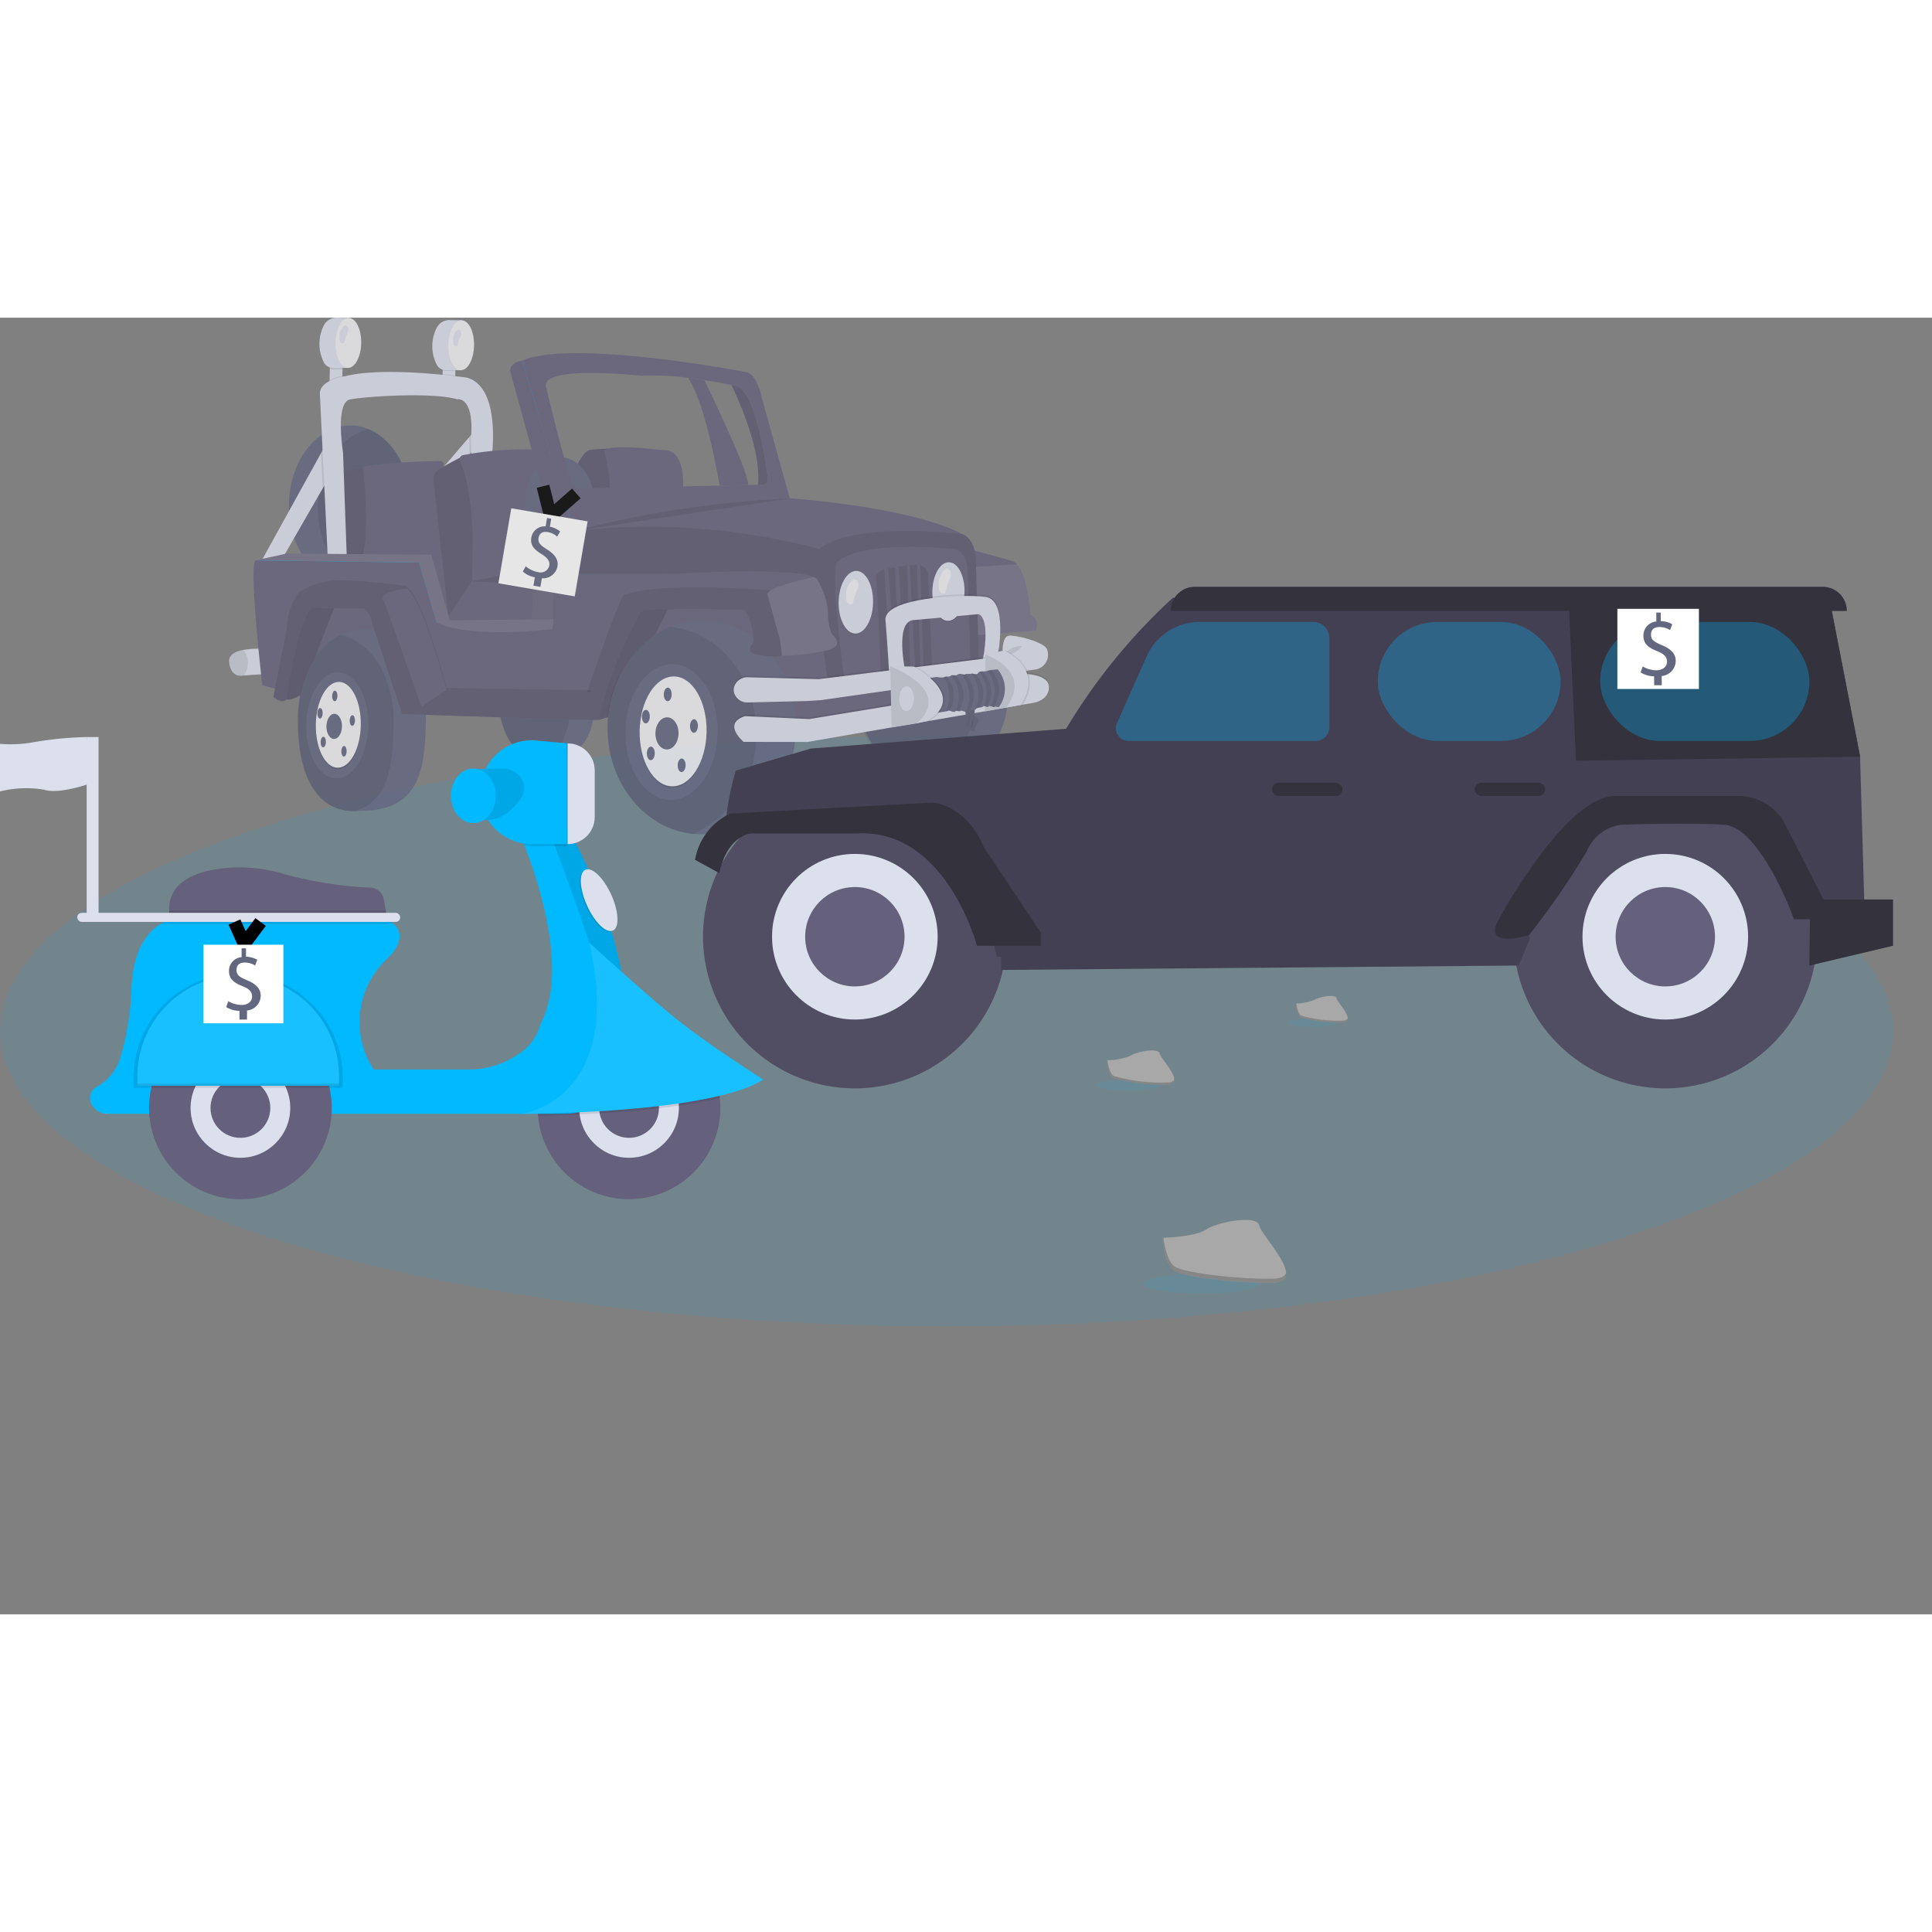 <svg xmlns="http://www.w3.org/2000/svg" width="100" height="100" viewBox="0 0 149 100">
  <rect x="0" y="0" width="149" height="100" fill="#808080" stroke="none"/>
  <g id="Group_45" data-name="Group 45" transform="translate(0 0)">
    <ellipse id="Ellipse_9" data-name="Ellipse 9" cx="73" cy="22.775" rx="73" ry="22.775" transform="translate(0 32.24)" fill="#00b9ff" opacity="0.1"/>
    <g id="Group_44" data-name="Group 44" transform="translate(17.67)" opacity="0.8">
      <path id="Path_46" data-name="Path 46" d="M447.792,188.611c1.238,1.735,2.187,6.79,2.452,8.313l2.212-.045c-.115-1.308-2.688-6.63-3.4-8.091C448.654,188.725,448.229,188.664,447.792,188.611Z" transform="translate(-412.41 -183.973)" fill="#65617d"/>
      <rect id="Rectangle_20" data-name="Rectangle 20" width="1.381" height="0.98" transform="translate(7.747 4.889) rotate(-88.918)" fill="#dce0ed"/>
      <path id="Path_47" data-name="Path 47" d="M237.075,180l-.008.449a.748.748,0,0,0,.212.033l.767.008.009-.472Z" transform="translate(-229.302 -176.486)" opacity="0.1"/>
      <path id="Path_48" data-name="Path 48" d="M233.214,153.247l-.925-.017a1.11,1.11,0,0,0-1.042.674,3.142,3.142,0,0,0,.05,2.787.765.765,0,0,0,.663.4l1.181.012Z" transform="translate(-223.981 -153.228)" fill="#dce0ed"/>
      <ellipse id="Ellipse_10" data-name="Ellipse 10" cx="1.927" cy="0.991" rx="1.927" ry="0.991" transform="translate(8.169 3.854) rotate(-88.918)" fill="#f0f0f4"/>
      <rect id="Rectangle_21" data-name="Rectangle 21" width="1.209" height="0.98" transform="translate(16.454 4.898) rotate(-88.918)" fill="#dce0ed"/>
      <path id="Path_49" data-name="Path 49" d="M303.5,181.374l-.007.384a.748.748,0,0,0,.212.033l.767.008.008-.406Z" transform="translate(-287.019 -177.684)" opacity="0.1"/>
      <path id="Path_50" data-name="Path 50" d="M299.627,154.626l-.925-.017a1.11,1.11,0,0,0-1.042.674,3.142,3.142,0,0,0,.05,2.787.765.765,0,0,0,.663.4l1.181.012Z" transform="translate(-281.69 -154.426)" fill="#dce0ed"/>
      <ellipse id="Ellipse_11" data-name="Ellipse 11" cx="1.927" cy="0.991" rx="1.927" ry="0.991" transform="translate(16.873 4.035) rotate(-88.918)" fill="#f0f0f4"/>
      <path id="Path_51" data-name="Path 51" d="M309.966,160.082s.364.065.165.544a3.333,3.333,0,0,0-.233.727s-.369.183-.343-.445A.939.939,0,0,1,309.966,160.082Z" transform="translate(-292.289 -159.183)" fill="#dce0ed"/>
      <ellipse id="Ellipse_12" data-name="Ellipse 12" cx="6.337" cy="5.782" rx="6.337" ry="5.782" transform="translate(48.388 35.364) rotate(-88.918)" fill="#636780"/>
      <path id="Path_52" data-name="Path 52" d="M550.8,329.9a6.122,6.122,0,0,1,5.3,6.426,6.345,6.345,0,0,1-3.857,5.861,6.121,6.121,0,0,1-5.3-6.426A6.345,6.345,0,0,1,550.8,329.9Z" transform="translate(-498.566 -306.745)" opacity="0.1"/>
      <ellipse id="Ellipse_13" data-name="Ellipse 13" cx="6.12" cy="4.693" rx="6.12" ry="4.693" transform="translate(4.496 20.464) rotate(-88.918)" fill="#636780"/>
      <path id="Path_53" data-name="Path 53" d="M233.874,218.816c1.932.783,3.309,3.155,3.256,5.934-.056,2.97-1.726,5.414-3.888,5.93-1.932-.783-3.309-3.155-3.256-5.934C230.041,221.776,231.711,219.332,233.874,218.816Z" transform="translate(-223.148 -210.219)" opacity="0.1"/>
      <path id="Path_54" data-name="Path 54" d="M383.191,233.614l-.045-2.223s.454-.95.891-1.029,1.44-.114,1.44-.114.724,3.2.183,4.153S383.191,233.614,383.191,233.614Z" transform="translate(-356.236 -220.153)" fill="#65617d"/>
      <path id="Path_55" data-name="Path 55" d="M383.191,233.614l-.045-2.223s.454-.95.891-1.029,1.44-.114,1.44-.114.724,3.2.183,4.153S383.191,233.614,383.191,233.614Z" transform="translate(-356.236 -220.153)" opacity="0.1"/>
      <path id="Path_56" data-name="Path 56" d="M404.779,232.8s.328-3.075-1.364-3.162c-.218-.011-.435-.021-.652-.046-1.171-.136-4.365-.443-4,.3,0,0,.711,2.693.176,3.358Z" transform="translate(-369.785 -219.425)" fill="#65617d"/>
      <path id="Path_57" data-name="Path 57" d="M242.5,248.4l-2.271.022s-.313-4.188-.437-4.517-.16-1.9.269-2.119a10.926,10.926,0,0,1,1.855-.471l1,2.4.041,2.157Z" transform="translate(-231.594 -229.77)" fill="#65617d"/>
      <path id="Path_58" data-name="Path 58" d="M242.5,248.4l-2.271.022s-.313-4.188-.437-4.517-.16-1.9.269-2.119a10.926,10.926,0,0,1,1.855-.471l1,2.4.041,2.157Z" transform="translate(-231.594 -229.77)" opacity="0.1"/>
      <path id="Path_59" data-name="Path 59" d="M261.3,238.268l.019-.465a.269.269,0,0,0-.275-.279c-1.126.026-5.223.145-5.947.5,0,0,.674,5.845-.218,7.217l.206,4.676,10.041-.562Z" transform="translate(-244.779 -226.475)" fill="#65617d"/>
      <path id="Path_60" data-name="Path 60" d="M304.359,186.448c-.278-.033-.608-.069-.978-.1l-.011.557.98.018Z" transform="translate(-286.916 -182.002)" opacity="0.1"/>
      <path id="Path_61" data-name="Path 61" d="M236.934,187.768v.071l.98.018.008-.424A4.186,4.186,0,0,0,236.934,187.768Z" transform="translate(-229.186 -182.949)" opacity="0.1"/>
      <path id="Path_62" data-name="Path 62" d="M154.434,84.181l1.48.05,3.165-5.5.528-.919-.348-2.359-.312.564Z" transform="translate(-151.864 -65.561)" fill="#dce0ed"/>
      <path id="Path_63" data-name="Path 63" d="M257.6,69.941l.592.926,1.869-2.43.855-1.113-.488-.684-.392.458Z" transform="translate(-241.505 -57.905)" fill="#dce0ed"/>
      <path id="Path_64" data-name="Path 64" d="M319.111,220.326c0,.047-.007.1-.011.144l.036,1.2.855-1.113-.488-.684Z" transform="translate(-300.584 -211.134)" opacity="0.1"/>
      <path id="Path_65" data-name="Path 65" d="M188.878,76.014l.131,2.714.528-.919-.348-2.359Z" transform="translate(-181.793 -65.561)" opacity="0.1"/>
      <path id="Path_66" data-name="Path 66" d="M244.419,191.937s.834-5.447-1.812-6.314a.6.6,0,0,0-.1-.024c-.611-.086-6.309-.852-9.288-.125,0,0-2.031.267-2.03,1.356l.641,13.321,1.459.028-.313-8.806s-.624-3.845.535-4.085,6.415-.576,8.256-.018c0,0,1.356-.279,1.075,3.048l.053,1.787Z" transform="translate(-224.191 -180.978)" fill="#dce0ed"/>
      <path id="Path_67" data-name="Path 67" d="M298.024,237.355a.842.842,0,0,1,.357-.745c.414-.3,1.684-.948,1.684-.948l.408.04,1.167,3.061-.2,6.449-2.256,2.686Z" transform="translate(-282.269 -224.858)" fill="#65617d"/>
      <path id="Path_68" data-name="Path 68" d="M298.024,237.355a.842.842,0,0,1,.357-.745c.414-.3,1.684-.948,1.684-.948l.408.04,1.167,3.061-.2,6.449-2.256,2.686Z" transform="translate(-282.269 -224.858)" opacity="0.1"/>
      <path id="Path_69" data-name="Path 69" d="M320.017,240.044l.081-6.62s.245-2.566-1.29-2.638a24.9,24.9,0,0,0-5.2.439.351.351,0,0,0-.208.5c.3.551.8,2,.989,5.71l-.075,3.968Z" transform="translate(-295.592 -220.62)" fill="#65617d"/>
      <path id="Path_70" data-name="Path 70" d="M262.3,150.354l6.59-.029h.007l3.239-.014-.294-4.335-1.8.031-5.74,1.166-1.8,2.711Z" transform="translate(-245.593 -126.844)" fill="#65617d"/>
      <path id="Path_71" data-name="Path 71" d="M262.3,150.354l6.59-.029h.007l3.239-.014-.294-4.335-1.8.031-5.74,1.166-1.8,2.711Z" transform="translate(-245.593 -126.844)" opacity="0.1"/>
      <path id="Path_72" data-name="Path 72" d="M262.3,158.291l6.59-.029.163-2.9-4.749-.253-1.8,2.711Z" transform="translate(-245.593 -134.781)" fill="#65617d"/>
      <path id="Path_73" data-name="Path 73" d="M355.633,303.554l3.239-.014-.294-4.335a3.3,3.3,0,0,1-2.788,1.45Z" transform="translate(-332.329 -280.073)" fill="#fff" opacity="0.1"/>
      <path id="Path_74" data-name="Path 74" d="M177.824,349.032c.107,1.244.993,1.064.993,1.064l.165-.012,1.635-.117-.029-1.928a7.088,7.088,0,0,0-1.657.068C178.316,348.221,177.777,348.479,177.824,349.032Z" transform="translate(-177.822 -322.488)" fill="#dce0ed"/>
      <path id="Path_75" data-name="Path 75" d="M177.824,349.619c.107,1.244.993,1.064.993,1.064l.165-.012a1.668,1.668,0,0,0,.278-.927,1.569,1.569,0,0,0-.329-1.05C178.316,348.809,177.777,349.067,177.824,349.619Z" transform="translate(-177.822 -323.075)" opacity="0.1"/>
      <path id="Path_76" data-name="Path 76" d="M351.612,238.877c-.038,2.014,1.14,3.67,2.631,3.7s2.731-1.582,2.769-3.6-1.14-3.67-2.631-3.7S351.65,236.863,351.612,238.877Zm1.019.259a2.123,2.123,0,1,1,2.008,2.684,2.408,2.408,0,0,1-2.008-2.684Z" transform="translate(-328.835 -224.526)" fill="#636780"/>
      <path id="Path_77" data-name="Path 77" d="M316.64,112.226l-1.286,1.217-.436-1.119,1.849-1.032Z" transform="translate(-291.314 -96.705)" fill="#636780"/>
      <path id="Path_78" data-name="Path 78" d="M305.554,24.424l-1.1.113-.417.477.566,2.794,1.229,4.508.8,3.094.571,1.881.34,2.481.354,1.708,1.138,1.181,2.41-2.738.4-.92.963-1.876-2.375-1.166-2.624-.282-1.177-3.193L305.7,28.8Z" transform="translate(-281.858 -21.222)" fill="#00b9ff"/>
      <path id="Path_79" data-name="Path 79" d="M356.7,118.308l1.209,12.09-18.08-1.1,2.2-5.883,3.527-2.2-7.972-.02.019-3.311,3.236-.636,6.5-.4,4.882-.126,4.631,1.612" transform="translate(-311.013 -101.422)" fill="#65617d"/>
      <path id="Path_80" data-name="Path 80" d="M356.7,118.308l1.209,12.09-18.08-1.1,2.2-5.883,3.527-2.2-7.972-.02.019-3.311,3.236-.636,6.5-.4,4.882-.126,4.631,1.612" transform="translate(-311.013 -101.422)" opacity="0.1"/>
      <path id="Path_81" data-name="Path 81" d="M336.057,336.032c-.057,3,.888,5.745,3.657,5.5,3.487-.009,3.805-2.359,3.862-5.357s-1.584-5.26-3.661-5.3S336.114,333.034,336.057,336.032Z" transform="translate(-315.317 -307.591)" fill="#636780"/>
      <path id="Path_82" data-name="Path 82" d="M335.891,338.057c.044-2.321,1.088-4.163,2.521-4.858,1.816.381,3.177,2.5,3.126,5.239-.046,2.457-.269,4.478-2.267,5.133C336.716,343.614,335.836,340.952,335.891,338.057Z" transform="translate(-315.173 -309.612)" opacity="0.1"/>
      <path id="Path_83" data-name="Path 83" d="M165.519,146.055l1.04,1.237-1.907-.365-1.405-1.341-1.227-2.575-1.777-1.135-4.417.516-4.081.078-1.48-1.365,1.684-.2,1.7-.006,4.273-.016,5.085-.039.991,2.8.756,1.928Z" transform="translate(-148.241 -122.386)" fill="#00b9ff"/>
      <path id="Path_84" data-name="Path 84" d="M192.868,203.557a26.715,26.715,0,0,0,2.929.622l7.855,1.586,13.54.452,1.615-1.32.832.164.034.007,11.113,2.191.182-.023,3.048-.376,15.918-1.963-.134-2.308-.079-1.362-.164-2.828-.139-.744-1.411-.156-.659-.073-10.285-1.14-1.345-.149-.754-.083-7.341-1.14-10.739.059.019-3.311-4-13.145c-.939.135-.929.767-.929.767l3.382,12.37-.1,7.557c-7.532.617-7.743-1.025-8.943-.5l-1.35-4.621-12.63-.173C191.819,194.52,192.868,203.557,192.868,203.557Z" transform="translate(-190.307 -175.201)" fill="#65617d"/>
      <path id="Path_85" data-name="Path 85" d="M355.789,168.536l-4.169,8.525-1.358.41-.3-1.4,1.592-4.74,1.6-2.736Z" transform="translate(-321.766 -146.447)" fill="#65617d"/>
      <path id="Path_86" data-name="Path 86" d="M355.789,168.536l-4.169,8.525-1.358.41-.3-1.4,1.592-4.74,1.6-2.736Z" transform="translate(-321.766 -146.447)" opacity="0.15"/>
      <ellipse id="Ellipse_14" data-name="Ellipse 14" cx="8.232" cy="7.257" rx="8.232" ry="7.257" transform="translate(29.041 39.704) rotate(-88.918)" fill="#636780"/>
      <path id="Path_87" data-name="Path 87" d="M405.177,335.156c3.792.336,6.732,3.969,6.65,8.343a8.263,8.263,0,0,1-4.846,7.616c-3.792-.336-6.732-3.969-6.65-8.343A8.263,8.263,0,0,1,405.177,335.156Z" transform="translate(-371.167 -311.312)" opacity="0.1"/>
      <path id="Path_88" data-name="Path 88" d="M606.436,287.4l.327,1.7,1,5.208,4.734-.368s.3-.865-.435-1.206c0,0-.187-2.953-1.043-3.9a.888.888,0,0,0-.338-.246Z" transform="translate(-550.262 -269.813)" fill="#65617d"/>
      <path id="Path_89" data-name="Path 89" d="M608.933,298.623l1,5.208,4.734-.368s.3-.865-.435-1.206c0,0-.187-2.953-1.043-3.9Z" transform="translate(-552.432 -279.338)" fill="#fff" opacity="0.1"/>
      <path id="Path_90" data-name="Path 90" d="M399.656,263.334c-.629,1.011.673,10.468.673,10.468l11.642-1.7-.258-8.26c-.212-1.485-1.079-1.676-1.079-1.676-4.055-2.146-13.453-2.759-13.453-2.759a68.855,68.855,0,0,0-16.45,2.543A51.081,51.081,0,0,1,399.656,263.334Z" transform="translate(-354.139 -245.493)" fill="#65617d"/>
      <path id="Path_91" data-name="Path 91" d="M524.663,290.649l11.642-1.7-.258-8.26c-.212-1.485-1.079-1.676-1.079-1.676s-8.455-.966-10.979,1.165C523.361,281.192,524.663,290.649,524.663,290.649Z" transform="translate(-478.472 -262.34)" opacity="0.1"/>
      <path id="Path_92" data-name="Path 92" d="M535.04,298.193l9.735-1.452-.213-7.047c-.177-1.267-.9-1.429-.9-1.429s-7.069-.822-9.18,1C533.954,290.125,535.04,298.193,535.04,298.193Z" transform="translate(-487.612 -270.405)" fill="#65617d"/>
      <ellipse id="Ellipse_15" data-name="Ellipse 15" cx="2.417" cy="1.328" rx="2.417" ry="1.328" transform="translate(46.962 24.403) rotate(-88.918)" opacity="0.1"/>
      <ellipse id="Ellipse_16" data-name="Ellipse 16" cx="2.417" cy="1.328" rx="2.417" ry="1.328" transform="translate(46.963 24.337) rotate(-88.918)" fill="#dce0ed"/>
      <path id="Path_93" data-name="Path 93" d="M541.5,307.022s.543.1.246.811a4.966,4.966,0,0,0-.347,1.083s-.55.273-.51-.663A1.4,1.4,0,0,1,541.5,307.022Z" transform="translate(-493.305 -286.865)" fill="#f0f0f4"/>
      <ellipse id="Ellipse_17" data-name="Ellipse 17" cx="2.259" cy="1.241" rx="2.259" ry="1.241" transform="translate(54.19 23.422) rotate(-88.918)" opacity="0.1"/>
      <ellipse id="Ellipse_18" data-name="Ellipse 18" cx="2.259" cy="1.241" rx="2.259" ry="1.241" transform="translate(54.191 23.357) rotate(-88.918)" fill="#dce0ed"/>
      <path id="Path_94" data-name="Path 94" d="M595.967,300.738s.543.1.246.811a4.963,4.963,0,0,0-.347,1.083s-.55.273-.51-.663A1.4,1.4,0,0,1,595.967,300.738Z" transform="translate(-540.633 -281.405)" fill="#f0f0f4"/>
      <path id="Path_95" data-name="Path 95" d="M558.551,299.6c.07.895.381,7.522.381,7.522l.741-.11.412-.06.549-.081.066-.01,2.163-.319-.293-7.03a.88.88,0,0,0-.873-.843l-.066,0c-.149.01-.31.023-.478.038l-.215.021c-.208.021-.422.047-.632.078-.107.016-.213.033-.317.052-.176.032-.347.067-.5.108-.107.027-.209.057-.3.09C558.79,299.2,558.532,299.373,558.551,299.6Z" transform="translate(-508.652 -279.612)" opacity="0.1"/>
      <path id="Path_96" data-name="Path 96" d="M582.559,298.674l.273,7.9.24-.017-.27-7.847A.885.885,0,0,0,582.559,298.674Z" transform="translate(-529.515 -279.611)" fill="#65617d"/>
      <path id="Path_97" data-name="Path 97" d="M576.772,299l.245,7.976.37.007-.4-8Z" transform="translate(-524.486 -279.877)" fill="#65617d"/>
      <path id="Path_98" data-name="Path 98" d="M569.528,299.781l.472,8.008.24,0v-.011l-.394-8.053Q569.684,299.754,569.528,299.781Z" transform="translate(-518.191 -280.529)" fill="#65617d"/>
      <path id="Path_99" data-name="Path 99" d="M563.372,301.038l.491,7.954v.015l.414-.036,0-.039-.6-7.984C563.567,300.975,563.465,301.005,563.372,301.038Z" transform="translate(-512.842 -281.587)" fill="#65617d"/>
      <path id="Path_100" data-name="Path 100" d="M572.745,320.421s.878-4.117-.947-4.363-7.843.081-7.7,1.782.295,4.286.295,4.286l1.246-.254s-.857-3.9.6-4.024,5.024-.461,5.024-.461.967-.145.347,3.258Z" transform="translate(-513.475 -294.653)" opacity="0.1"/>
      <path id="Path_101" data-name="Path 101" d="M572.72,321.679s.883-4.378-.942-4.625-7.843.081-7.7,1.782.295,4.286.295,4.286l1.246-.254s-.858-3.9.6-4.024,5.024-.461,5.024-.461.962.116.342,3.519Z" transform="translate(-513.458 -295.52)" fill="#dce0ed"/>
      <path id="Path_102" data-name="Path 102" d="M382.957,313.99l1.611.008a31.115,31.115,0,0,1,3.273-8.346c.66-.336,7.8-.158,7.8-.158.738.145.89,2.5.89,2.5s-.642.532-.039.893a6.038,6.038,0,0,0,2.2.173,17.38,17.38,0,0,0,3.556-.435c1.4-.409.307-1.236.307-1.236a4.327,4.327,0,0,1-.295-1.7,5.811,5.811,0,0,0-.75-2.387c-.058-.1-.1-.156-.1-.156a.754.754,0,0,0-.252-.164c-1.831-.806-10.893-.242-10.893-.242l-3.373,1c-.093.035-.241.269-.424.643C385.37,306.636,382.957,313.99,382.957,313.99Z" transform="translate(-356.072 -282.974)" fill="#65617d"/>
      <path id="Path_103" data-name="Path 103" d="M382.957,313.99l1.611.008a31.115,31.115,0,0,1,3.273-8.346c.66-.336,7.8-.158,7.8-.158.738.145.89,2.5.89,2.5s-.642.532-.039.893a6.038,6.038,0,0,0,2.2.173,17.38,17.38,0,0,0,3.556-.435c1.4-.409.307-1.236.307-1.236a4.327,4.327,0,0,1-.295-1.7,5.811,5.811,0,0,0-.75-2.387c-.058-.1-.1-.156-.1-.156a.754.754,0,0,0-.252-.164c-1.831-.806-10.893-.242-10.893-.242l-3.373,1c-.093.035-.241.269-.424.643C385.37,306.636,382.957,313.99,382.957,313.99Z" transform="translate(-356.072 -282.974)" opacity="0.1"/>
      <path id="Path_104" data-name="Path 104" d="M409.78,304.384c3.118-1.144,11.637-.345,11.637-.345a5.538,5.538,0,0,1,3.4-.74c-.058-.1-.1-.156-.1-.156a.755.755,0,0,0-.252-.164c-1.831-.806-10.893-.242-10.893-.242l-3.373,1C410.111,303.776,409.964,304.01,409.78,304.384Z" transform="translate(-379.38 -282.975)" fill="#65617d"/>
      <path id="Path_105" data-name="Path 105" d="M494.664,307.233c.183.678.938,3.394.938,3.394a11.479,11.479,0,0,1,.152,1.311,17.377,17.377,0,0,0,3.557-.435c1.4-.409.307-1.236.307-1.236a4.327,4.327,0,0,1-.295-1.7,5.786,5.786,0,0,0-.845-2.543.754.754,0,0,0-.252-.164C497.01,306.118,494.525,306.719,494.664,307.233Z" transform="translate(-453.134 -285.851)" fill="#65617d"/>
      <path id="Path_106" data-name="Path 106" d="M494.664,307.233c.183.678.938,3.394.938,3.394a11.479,11.479,0,0,1,.152,1.311,17.377,17.377,0,0,0,3.557-.435c1.4-.409.307-1.236.307-1.236a4.327,4.327,0,0,1-.295-1.7,5.786,5.786,0,0,0-.845-2.543.754.754,0,0,0-.252-.164C497.01,306.118,494.525,306.719,494.664,307.233Z" transform="translate(-453.134 -285.851)" fill="#fff" opacity="0.1"/>
      <path id="Path_107" data-name="Path 107" d="M350.217,174.7l4,13.145,16.676-2.413-2.2-7.9s-.342-1.8-1.2-1.95C367.484,175.583,354.153,173.012,350.217,174.7Zm1.856,2.061c-.538-1.774,7.385-.89,7.385-.89a19,19,0,0,1,3.547.152c.437.053.862.114,1.26.177.888.14,1.642.288,2.093.383.287.06.452.1.452.1,1.575.52,2.35,7.069,2.35,7.069.118.688-.7.526-.7.526h-.053l-.742.015-2.212.045-10.786.218c-.636-.077-.719-.83-.719-.83-.333-.545-1.878-6.962-1.878-6.962Z" transform="translate(-327.623 -171.387)" fill="#65617d"/>
      <path id="Path_108" data-name="Path 108" d="M475.432,200.572h.053s.814.162.7-.526c0,0-.775-6.549-2.35-7.069,0,0-.165-.038-.452-.1C473.934,194.011,475.707,197.889,475.432,200.572Z" transform="translate(-434.644 -187.681)" fill="#65617d"/>
      <path id="Path_109" data-name="Path 109" d="M475.432,200.572h.053s.814.162.7-.526c0,0-.775-6.549-2.35-7.069,0,0-.165-.038-.452-.1C473.934,194.011,475.707,197.889,475.432,200.572Z" transform="translate(-434.644 -187.681)" opacity="0.1"/>
      <path id="Path_110" data-name="Path 110" d="M474.9,354.749a1.051,1.051,0,0,0,.974.571l.333-.008,3.142-.076,1.132-.028,1.047-.067,13.844-1.979-.079-1.362-1.592.2-.658.082-9.771,1.21-1.286.159-.624.077-2.635-.069-2.852-.075a1.076,1.076,0,0,0-.422.073,1.025,1.025,0,0,0-.563.515A.861.861,0,0,0,474.9,354.749Z" transform="translate(-435.882 -325.775)" opacity="0.1"/>
      <path id="Path_111" data-name="Path 111" d="M474.883,344.913a1.051,1.051,0,0,0,.974.571l4.607-.112,1.047-.067,14.763-2.11,1.16-.166.632-.091a1.145,1.145,0,0,0,.9-1.486c-.076-.568-2.2-1.131-2.9-1.122-.469.006-.548.726-.549,1.2,0,.231.017.4.017.4l-.69.086-13.5,1.672-5.487-.144a1.054,1.054,0,0,0-.985.588A.86.86,0,0,0,474.883,344.913Z" transform="translate(-435.865 -315.809)" fill="#dce0ed"/>
      <path id="Path_112" data-name="Path 112" d="M634.645,346.456a2.526,2.526,0,0,1-1.518.8A1.645,1.645,0,0,1,634.645,346.456Z" transform="translate(-573.455 -321.131)" opacity="0.1"/>
      <path id="Path_113" data-name="Path 113" d="M497.444,361.929s1.939-.007,1.919,1.038-1.242,1.2-1.242,1.2l-17.373,3-4.923-.006s-1.694-1.4.1-1.98l4.962.224,16.562-2.715S497.027,362.1,497.444,361.929Z" transform="translate(-436.14 -334.576)" opacity="0.1"/>
      <path id="Path_114" data-name="Path 114" d="M475.806,368.16l4.922.006,15.448-2.672,1.13-.2.8-.137s1.223-.151,1.243-1.2c.014-.75-.981-.958-1.544-1.016-.221-.022-.375-.022-.375-.022-.417.166.008.762.008.762l-.6.1L480.871,366.4l-4.962-.224C474.112,366.756,475.806,368.16,475.806,368.16Z" transform="translate(-436.124 -335.444)" fill="#dce0ed"/>
      <path id="Path_115" data-name="Path 115" d="M624.12,351.869l-1.015-.477-.522-.032-.039,4.4,1.617-.3.683-.423.361-1.823a4.95,4.95,0,0,0-.18-.831C624.961,352.321,624.12,351.869,624.12,351.869Z" transform="translate(-564.259 -325.393)" fill="#dce0ed"/>
      <path id="Path_116" data-name="Path 116" d="M624.12,351.869l-1.015-.477-.522-.032-.039,4.4,1.617-.3.683-.423.361-1.823a4.95,4.95,0,0,0-.18-.831C624.961,352.321,624.12,351.869,624.12,351.869Z" transform="translate(-564.259 -325.393)" opacity="0.1"/>
      <path id="Path_117" data-name="Path 117" d="M635.9,365.495l-.019.022,1.136-.2.013-.021a2.759,2.759,0,0,0,.494-2.35c-.221-.022-.375-.022-.375-.022-.417.166.008.762.008.762l-.6.1A2.754,2.754,0,0,1,635.9,365.495Z" transform="translate(-575.85 -335.444)" opacity="0.1"/>
      <path id="Path_118" data-name="Path 118" d="M623.84,349.392q.285.116.527.239a3.466,3.466,0,0,1,1.427,1.177l1.16-.166a3.528,3.528,0,0,0-1.671-1.55l-.243.05Z" transform="translate(-565.385 -323.422)" opacity="0.1"/>
      <path id="Path_119" data-name="Path 119" d="M624.288,349.076s3.155,1.323,1.271,4.206l-1.136.2s2.291-2.527-1.578-4.1Z" transform="translate(-564.52 -323.408)" fill="#dce0ed"/>
      <path id="Path_120" data-name="Path 120" d="M525.046,205.118l-1.175-.066.107,4.729,1.9-.313.813-.377.388-.929.279-.931-.615-.861-.71-.493Z" transform="translate(-472.883 -178.177)" fill="#dce0ed"/>
      <path id="Path_121" data-name="Path 121" d="M525.046,205.118l-1.175-.066.107,4.729,1.9-.313.813-.377.388-.929.279-.931-.615-.861-.71-.493Z" transform="translate(-472.883 -178.177)" opacity="0.1"/>
      <ellipse id="Ellipse_19" data-name="Ellipse 19" cx="0.958" cy="0.566" rx="0.958" ry="0.566" transform="translate(51.663 30.329) rotate(-88.918)" fill="#dce0ed"/>
      <path id="Path_122" data-name="Path 122" d="M610.264,382.631a.307.307,0,0,1,.146.432,2.159,2.159,0,0,0-.28.628c.022.139-.286.019-.326-.014s-.6-.011-.63-.4a.665.665,0,0,1,.313-.582l-.115-.844.777-.051-.023.767Z" transform="translate(-552.642 -351.846)" fill="#636780"/>
      <path id="Path_123" data-name="Path 123" d="M610.264,382.631a.307.307,0,0,1,.146.432,2.159,2.159,0,0,0-.28.628c.022.139-.286.019-.326-.014s-.6-.011-.63-.4a.665.665,0,0,1,.313-.582l-.115-.844.777-.051-.023.767Z" transform="translate(-552.642 -351.846)" opacity="0.1"/>
      <path id="Path_124" data-name="Path 124" d="M614.608,387.96s-.278.893-.164.928S614.608,387.96,614.608,387.96Z" transform="translate(-557.196 -357.195)" opacity="0.1"/>
      <path id="Path_125" data-name="Path 125" d="M612.395,386.3s-.278.893-.165.928S612.395,386.3,612.395,386.3Z" transform="translate(-555.273 -355.75)" opacity="0.1"/>
      <path id="Path_126" data-name="Path 126" d="M590.173,360.806l.385,2.709s.54-.064.839-.122a.6.6,0,0,0,.188-.055c.015-.015.047-.013.09,0h0c.145.032.4.157.453.057a.094.094,0,0,1,.015-.021h0c.052-.055.151-.012.246,0a.209.209,0,0,0,.153-.017c.081-.052.242.037.375.068.084.02.156.017.191-.058a.177.177,0,0,1,.132-.09h0c.126-.029.3,0,.4-.024.04-.007.068-.022.077-.049.021-.058.134-.084.254-.1.146-.025.3-.043.316-.1,0-.02.018-.028.04-.028a1.311,1.311,0,0,1,.237.063h0c.065.018.119.019.136-.027s.093-.044.178-.021c.069.018.145.047.2.061s.091.015.1-.009c.023-.086.3.115.371-.058a2.327,2.327,0,0,0-.143-2.834s-.313.016-.552.054a.86.86,0,0,0-.231.06h0a1.34,1.34,0,0,1-.42.04.547.547,0,0,0-.235.051.152.152,0,0,0-.067.069c-.038.082-.122.1-.213.091-.123-.009-.26-.059-.31-.035l0,0c-.092.037-.433-.007-.492.049l0,.005c-.025.036-.159,0-.295-.026h0a.333.333,0,0,0-.271.037.3.3,0,0,1-.213.059,1.226,1.226,0,0,0-.277.006.111.111,0,0,0-.056.034c-.057.068-.189.056-.308.06a.312.312,0,0,0-.174.04.156.156,0,0,1-.063.025,1.87,1.87,0,0,1-.525-.036Z" transform="translate(-536.131 -333.025)" fill="#636780"/>
      <path id="Path_127" data-name="Path 127" d="M624.435,363.344c.069.018.145.047.2.061a2.15,2.15,0,0,0-.226-2.848.861.861,0,0,0-.231.06A2.638,2.638,0,0,1,624.435,363.344Z" transform="translate(-565.682 -333.384)" opacity="0.1"/>
      <path id="Path_128" data-name="Path 128" d="M619.517,364a1.314,1.314,0,0,1,.237.063h0a2.151,2.151,0,0,0-.363-2.733.548.548,0,0,0-.235.051A2.556,2.556,0,0,1,619.517,364Z" transform="translate(-561.316 -334.06)" opacity="0.1"/>
      <path id="Path_129" data-name="Path 129" d="M614.885,365.408c.04-.007.068-.022.077-.049.021-.058.134-.084.254-.1a2.12,2.12,0,0,0-.284-2.589c-.123-.01-.26-.059-.31-.035l0,0A2.641,2.641,0,0,1,614.885,365.408Z" transform="translate(-557.371 -335.179)" opacity="0.1"/>
      <path id="Path_130" data-name="Path 130" d="M608.908,365.821c.084.02.156.017.191-.058a.177.177,0,0,1,.132-.09h0a2.151,2.151,0,0,0-.357-2.751l0,.005c-.026.036-.159,0-.295-.026A2.633,2.633,0,0,1,608.908,365.821Z" transform="translate(-552.121 -335.421)" opacity="0.1"/>
      <path id="Path_131" data-name="Path 131" d="M603.078,366.369c.052-.055.151-.012.246,0a2.146,2.146,0,0,0-.291-2.773,1.226,1.226,0,0,0-.277.006A2.607,2.607,0,0,1,603.078,366.369Z" transform="translate(-547.065 -336.024)" opacity="0.1"/>
      <path id="Path_132" data-name="Path 132" d="M598.351,367.079a.6.6,0,0,0,.189-.055c.015-.015.047-.013.09,0h0a2.119,2.119,0,0,0-.216-2.635.313.313,0,0,0-.174.04.154.154,0,0,1-.063.025A2.673,2.673,0,0,1,598.351,367.079Z" transform="translate(-543.085 -336.71)" opacity="0.1"/>
      <ellipse id="Ellipse_20" data-name="Ellipse 20" cx="5.227" cy="3.55" rx="5.227" ry="3.55" transform="translate(30.472 37.117) rotate(-88.918)" fill="#636780"/>
      <ellipse id="Ellipse_21" data-name="Ellipse 21" cx="4.236" cy="2.581" rx="4.236" ry="2.581" transform="translate(31.578 36.223) rotate(-88.918)" opacity="0.1"/>
      <ellipse id="Ellipse_22" data-name="Ellipse 22" cx="4.236" cy="2.581" rx="4.236" ry="2.581" transform="translate(31.581 36.092) rotate(-88.918)" fill="#f0f0f4"/>
      <ellipse id="Ellipse_23" data-name="Ellipse 23" cx="0.523" cy="0.305" rx="0.523" ry="0.305" transform="translate(33.512 29.573) rotate(-88.918)" fill="#636780"/>
      <ellipse id="Ellipse_24" data-name="Ellipse 24" cx="0.523" cy="0.305" rx="0.523" ry="0.305" transform="translate(32.206 34.122) rotate(-88.918)" fill="#636780"/>
      <ellipse id="Ellipse_25" data-name="Ellipse 25" cx="0.523" cy="0.305" rx="0.523" ry="0.305" transform="translate(35.535 32.007) rotate(-88.918)" fill="#636780"/>
      <ellipse id="Ellipse_26" data-name="Ellipse 26" cx="0.523" cy="0.305" rx="0.523" ry="0.305" transform="translate(34.585 35.038) rotate(-88.918)" fill="#636780"/>
      <path id="Path_133" data-name="Path 133" d="M214.766,319.558s-2.676,6.745-2.553,7.173c0,0-1.09.633-1.348.465s.027-3.169.027-3.169l.54-2.636.585-1.557Z" transform="translate(-206.44 -297.758)" fill="#65617d"/>
      <path id="Path_134" data-name="Path 134" d="M214.766,319.558s-2.676,6.745-2.553,7.173c0,0-1.09.633-1.348.465s.027-3.169.027-3.169l.54-2.636.585-1.557Z" transform="translate(-206.44 -297.758)" opacity="0.15"/>
      <ellipse id="Ellipse_27" data-name="Ellipse 27" cx="0.523" cy="0.305" rx="0.523" ry="0.305" transform="translate(31.824 31.283) rotate(-88.918)" fill="#636780"/>
      <ellipse id="Ellipse_28" data-name="Ellipse 28" cx="1.241" cy="0.893" rx="1.241" ry="0.893" transform="translate(32.853 33.285) rotate(-88.918)" fill="#636780"/>
      <path id="Path_135" data-name="Path 135" d="M218.34,343.568c-.074,3.932,1.165,7.537,4.8,7.213,4.574-.012,4.992-3.095,5.066-7.027s-2.079-6.9-4.8-6.952S218.415,339.635,218.34,343.568Z" transform="translate(-213.027 -312.741)" fill="#636780"/>
      <path id="Path_136" data-name="Path 136" d="M218.122,346.223c.058-3.044,1.427-5.461,3.307-6.373,2.382.5,4.168,3.284,4.1,6.872-.061,3.223-.353,5.874-2.974,6.733C219.2,353.513,218.05,350.021,218.122,346.223Z" transform="translate(-212.838 -315.391)" opacity="0.1"/>
      <path id="Path_137" data-name="Path 137" d="M203.9,316.652s.643.568,1.009.182c0,0,1.015-7.038,2.126-7.05l3.822.039a1.423,1.423,0,0,1,.633,1.057l2.338,7.08,13.54.452,1.075-2.147-11.2-.179v-.005c-.057-.218-1.8-6.937-3.044-7.792h0a.548.548,0,0,0-.137-.07s-4.659-.709-6.2-.313a5.133,5.133,0,0,0-2.008.812l0,0a4.721,4.721,0,0,0-.9,2.691Z" transform="translate(-200.48 -287.528)" opacity="0.1"/>
      <path id="Path_138" data-name="Path 138" d="M203.879,317.649s.643.568,1.009.182c0,0,1.015-7.038,2.126-7.05l3.822.04a1.423,1.423,0,0,1,.633,1.057l2.338,7.08,13.54.452,1.075-2.147-11.2-.179v-.005c-.057-.218-1.8-6.937-3.044-7.793h0a.545.545,0,0,0-.137-.07s-4.659-.709-6.2-.313a5.132,5.132,0,0,0-2.008.812l0,0a4.722,4.722,0,0,0-.9,2.691Z" transform="translate(-200.464 -288.394)" fill="#65617d"/>
      <path id="Path_139" data-name="Path 139" d="M203.879,317.649s.643.568,1.009.182c0,0,1.015-7.038,2.126-7.05l3.822.04a1.423,1.423,0,0,1,.633,1.057l2.338,7.08,13.54.452,1.075-2.147-11.2-.179v-.005c-.057-.218-1.8-6.937-3.044-7.793h0a.545.545,0,0,0-.137-.07s-4.659-.709-6.2-.313a5.132,5.132,0,0,0-2.008.812l0,0a4.722,4.722,0,0,0-.9,2.691Z" transform="translate(-200.464 -288.394)" opacity="0.1"/>
      <path id="Path_140" data-name="Path 140" d="M268.128,313.433c.315.627,2.979,8.323,2.979,8.323l1.92-1.336v-.005c-.057-.218-1.8-6.944-3.046-7.794C269.16,312.744,267.914,313.007,268.128,313.433Z" transform="translate(-256.272 -291.729)" fill="#65617d"/>
      <path id="Path_141" data-name="Path 141" d="M206.822,292.154l1.44,5.059,8.006-.078-.08.75s-6.288.8-8.943-.5l-1.35-4.622-12.63-.173,2.417-.521Z" transform="translate(-191.241 -273.876)" fill="#65617d"/>
      <path id="Path_142" data-name="Path 142" d="M206.822,292.154l1.44,5.059,8.006-.078-.08.75s-6.288.8-8.943-.5l-1.35-4.622-12.63-.173,2.417-.521Z" transform="translate(-191.241 -273.876)" fill="#fff" opacity="0.1"/>
      <path id="Path_143" data-name="Path 143" d="M569.7,358.335s4.249,2.237,1.031,4.2l-.853.18s3.156-2.184-2.008-4.416Z" transform="translate(-516.749 -331.423)" opacity="0.1"/>
      <path id="Path_144" data-name="Path 144" d="M568.7,358.316s4.249,2.237,1.031,4.2l-.853.18s3.156-2.184-2.008-4.416Z" transform="translate(-515.883 -331.407)" fill="#dce0ed"/>
      <ellipse id="Ellipse_29" data-name="Ellipse 29" cx="4.083" cy="2.385" rx="4.083" ry="2.385" transform="translate(5.879 35.476) rotate(-88.918)" fill="#636780"/>
      <ellipse id="Ellipse_30" data-name="Ellipse 30" cx="3.309" cy="1.734" rx="3.309" ry="1.734" transform="translate(6.623 34.804) rotate(-88.918)" opacity="0.1"/>
      <ellipse id="Ellipse_31" data-name="Ellipse 31" cx="3.309" cy="1.734" rx="3.309" ry="1.734" transform="translate(6.625 34.674) rotate(-88.918)" fill="#f0f0f4"/>
      <ellipse id="Ellipse_32" data-name="Ellipse 32" cx="0.408" cy="0.205" rx="0.408" ry="0.205" transform="translate(7.936 29.576) rotate(-88.918)" fill="#636780"/>
      <ellipse id="Ellipse_33" data-name="Ellipse 33" cx="0.408" cy="0.205" rx="0.408" ry="0.205" transform="translate(7.049 33.133) rotate(-88.918)" fill="#636780"/>
      <ellipse id="Ellipse_34" data-name="Ellipse 34" cx="0.408" cy="0.205" rx="0.408" ry="0.205" transform="translate(9.29 31.474) rotate(-88.918)" fill="#636780"/>
      <ellipse id="Ellipse_35" data-name="Ellipse 35" cx="0.408" cy="0.205" rx="0.408" ry="0.205" transform="translate(8.646 33.844) rotate(-88.918)" fill="#636780"/>
      <ellipse id="Ellipse_36" data-name="Ellipse 36" cx="0.408" cy="0.205" rx="0.408" ry="0.205" transform="translate(6.799 30.916) rotate(-88.918)" fill="#636780"/>
      <ellipse id="Ellipse_37" data-name="Ellipse 37" cx="0.97" cy="0.6" rx="0.97" ry="0.6" transform="translate(7.486 32.478) rotate(-88.918)" fill="#636780"/>
      <path id="Path_145" data-name="Path 145" d="M397.443,259.531a80.875,80.875,0,0,0-16.711,2.527Z" transform="translate(-354.139 -245.598)" opacity="0.1"/>
      <path id="Path_146" data-name="Path 146" d="M243.161,157.693s.393.07.178.586a3.591,3.591,0,0,0-.251.783s-.4.2-.369-.48A1.011,1.011,0,0,1,243.161,157.693Z" transform="translate(-234.212 -157.107)" fill="#dce0ed"/>
      <path id="Path_147" data-name="Path 147" d="M319.533,99.18l.578,2.3,1.991-1.745" transform="translate(-295.325 -86.181)" fill="none" stroke="#000" stroke-miterlimit="10" stroke-width="1"/>
      <rect id="Rectangle_22" data-name="Rectangle 22" width="5.973" height="5.87" transform="translate(21.761 14.699) rotate(9.739)" fill="#fff"/>
      <path id="Path_148" data-name="Path 148" d="M351.46,276.337l.111-.645a1.888,1.888,0,0,1-.929-.449l.227-.4a2,2,0,0,0,.946.445.681.681,0,0,0,.868-.5c.06-.351-.152-.611-.591-.884-.608-.367-.887-.718-.791-1.273a1.03,1.03,0,0,1,1.1-.869l.111-.645.323.055-.106.62a1.729,1.729,0,0,1,.792.366l-.232.394a1.408,1.408,0,0,0-.731-.349c-.492-.084-.655.19-.7.446-.057.332.078.526.594.852.612.381.96.783.862,1.351a1.127,1.127,0,0,1-1.2.913l-.114.664Z" transform="translate(-327.992 -255.668)" fill="#636780"/>
      <path id="Path_149" data-name="Path 149" d="M354.863,468.289a.2.2,0,1,0-.19-.2A.2.2,0,0,0,354.863,468.289Z" transform="translate(-331.495 -426.655)" fill="#65617d"/>
    </g>
    <ellipse id="Ellipse_38" data-name="Ellipse 38" cx="2.448" cy="0.414" rx="2.448" ry="0.414" transform="translate(84.563 58.778)" fill="#00b9ff" opacity="0.1"/>
    <path id="Path_150" data-name="Path 150" d="M694.365,585.189a5.12,5.12,0,0,0,1.817-.343c.421-.3,2.148-.657,2.252-.177s2.1,2.39.522,2.4a13.349,13.349,0,0,1-4.083-.5C694.453,586.315,694.365,585.189,694.365,585.189Z" transform="translate(-608.998 -527.92)" fill="#a8a8a8"/>
    <path id="Path_151" data-name="Path 151" d="M698.984,591.895a13.351,13.351,0,0,1-4.083-.5c-.32-.195-.447-.894-.49-1.216l-.047,0s.088,1.126.508,1.382a13.351,13.351,0,0,0,4.083.5c.455,0,.612-.166.6-.405C699.5,591.8,699.322,591.892,698.984,591.895Z" transform="translate(-608.997 -532.91)" opacity="0.2"/>
    <ellipse id="Ellipse_39" data-name="Ellipse 39" cx="1.884" cy="0.318" rx="1.884" ry="0.318" transform="translate(99.325 54.052)" fill="#00b9ff" opacity="0.1"/>
    <path id="Path_152" data-name="Path 152" d="M805.583,552.935a3.939,3.939,0,0,0,1.4-.264c.324-.231,1.653-.506,1.733-.136s1.615,1.839.4,1.849a10.272,10.272,0,0,1-3.142-.386C805.651,553.8,805.583,552.935,805.583,552.935Z" transform="translate(-705.64 -500.044)" fill="#a8a8a8"/>
    <path id="Path_153" data-name="Path 153" d="M809.138,558.095a10.273,10.273,0,0,1-3.142-.386c-.246-.15-.344-.688-.377-.936h-.036s.068.867.391,1.063a10.273,10.273,0,0,0,3.142.386c.35,0,.471-.127.464-.312C809.532,558.023,809.4,558.093,809.138,558.095Z" transform="translate(-705.64 -503.884)" opacity="0.2"/>
    <ellipse id="Ellipse_40" data-name="Ellipse 40" cx="4.497" cy="0.76" rx="4.497" ry="0.76" transform="translate(88.166 73.74)" fill="#00b9ff" opacity="0.1"/>
    <path id="Path_154" data-name="Path 154" d="M726.986,685.528s2.565-.079,3.338-.629,3.945-1.208,4.137-.325,3.855,4.391.959,4.414-6.728-.451-7.5-.921S726.986,685.528,726.986,685.528Z" transform="translate(-637.343 -614.56)" fill="#a8a8a8"/>
    <path id="Path_155" data-name="Path 155" d="M735.472,697.847c-2.9.023-6.728-.451-7.5-.921-.588-.358-.822-1.642-.9-2.235l-.086,0s.162,2.069.934,2.539,4.6.944,7.5.921c.836-.007,1.125-.3,1.109-.745C736.413,697.675,736.094,697.842,735.472,697.847Z" transform="translate(-637.344 -623.727)" opacity="0.2"/>
    <path id="Path_156" data-name="Path 156" d="M957.039,439.877a11.708,11.708,0,0,1-23.372,1c-.017-.19-.03-.38-.036-.573v-.01q-.009-.211-.009-.421a11.708,11.708,0,1,1,23.416,0Z" transform="translate(-816.899 -392.135)" fill="#65617d"/>
    <path id="Path_157" data-name="Path 157" d="M957.039,439.877a11.708,11.708,0,0,1-23.372,1c-.017-.19-.03-.38-.036-.573v-.01q-.009-.211-.009-.421a11.708,11.708,0,1,1,23.416,0Z" transform="translate(-816.899 -392.135)" opacity="0.2"/>
    <circle id="Ellipse_41" data-name="Ellipse 41" cx="6.386" cy="6.386" r="6.386" transform="translate(122.046 41.356)" fill="#dce0ed"/>
    <circle id="Ellipse_42" data-name="Ellipse 42" cx="3.832" cy="3.832" r="3.832" transform="translate(124.6 43.911)" fill="#65617d"/>
    <path id="Path_158" data-name="Path 158" d="M480.127,439.877a11.708,11.708,0,0,1-23.372,1c-.017-.19-.03-.38-.035-.573v-.01q-.009-.211-.008-.421a11.708,11.708,0,1,1,23.416,0Z" transform="translate(-402.491 -392.135)" fill="#65617d"/>
    <path id="Path_159" data-name="Path 159" d="M480.127,439.877a11.708,11.708,0,0,1-23.372,1c-.017-.19-.03-.38-.035-.573v-.01q-.009-.211-.008-.421a11.708,11.708,0,1,1,23.416,0Z" transform="translate(-402.491 -392.135)" opacity="0.2"/>
    <circle id="Ellipse_43" data-name="Ellipse 43" cx="6.386" cy="6.386" r="6.386" transform="translate(59.542 41.356)" fill="#dce0ed"/>
    <circle id="Ellipse_44" data-name="Ellipse 44" cx="3.832" cy="3.832" r="3.832" transform="translate(62.096 43.911)" fill="#65617d"/>
    <path id="Path_160" data-name="Path 160" d="M557.818,341.982l-3.906-.17-3.567-6.624-12.569-1.019-6.115,7.983.34,2.208-.849,2.038-39.914.34v-1.019H490.9l-.34-1.529h3.057l-2.208-2.378-7.813-6.624s-13.418.34-13.588,0a21.7,21.7,0,0,1,.764-3.822l5.775-1.7,19.7-1.529a45.234,45.234,0,0,1,8.238-10.106H555.1l2.378,12.229v.029Z" transform="translate(-414.026 -296.434)" fill="#444053"/>
    <path id="Path_161" data-name="Path 161" d="M923.031,444.181s5.1-9.511,9-9.511h9.511a4.116,4.116,0,0,1,3.4,1.868l3.906,7.643H945.79s-2.548-7.134-5.435-7.3-7.813,0-7.813,0a3.291,3.291,0,0,0-2.717,2.038,62.041,62.041,0,0,1-4.465,6.478S921.672,446.559,923.031,444.181Z" transform="translate(-807.434 -397.783)" fill="#33323d"/>
    <path id="Path_162" data-name="Path 162" d="M1071.2,342.351h-6.389l-.066,5.1,6.455-1.529Z" transform="translate(-925.205 -297.482)" fill="#33323d"/>
    <path id="Path_163" data-name="Path 163" d="M452,442.974a4.828,4.828,0,0,1,2.718-3.567l15.626-.849s2.548.17,3.906,3.4l4.416,6.624V449.6H473.74s-2.378-9-9.172-8.662h-8.153s-1.868,0-2.548,3.057Z" transform="translate(-398.397 -401.162)" fill="#33323d"/>
    <path id="Path_164" data-name="Path 164" d="M731.926,313.423h52.143a1.868,1.868,0,0,0-1.868-1.868H733.794a1.868,1.868,0,0,0-1.868,1.868Z" transform="translate(-641.636 -290.804)" fill="#33323d"/>
    <path id="Path_165" data-name="Path 165" d="M715.054,341.461H700.625a.975.975,0,0,1-.891-1.372l2.283-5.137a4.484,4.484,0,0,1,4.1-2.663h8.767a1.228,1.228,0,0,1,1.228,1.228v6.889A1.054,1.054,0,0,1,715.054,341.461Z" transform="translate(-613.59 -308.821)" fill="#00b9ff" opacity="0.3"/>
    <rect id="Rectangle_23" data-name="Rectangle 23" width="14.097" height="9.172" rx="4.586" transform="translate(106.256 23.468)" fill="#00b9ff" opacity="0.3"/>
    <path id="Path_166" data-name="Path 166" d="M945.509,177.034v.029l-21.91.311-.571-12.569h20.1Z" transform="translate(-802.057 -143.205)" fill="#33323d"/>
    <rect id="Rectangle_24" data-name="Rectangle 24" width="16.135" height="9.172" rx="4.586" transform="translate(123.41 23.468)" fill="#00b9ff" opacity="0.3"/>
    <rect id="Rectangle_25" data-name="Rectangle 25" width="5.435" height="1.019" rx="0.51" transform="translate(98.103 35.867)" fill="#33323d"/>
    <rect id="Rectangle_26" data-name="Rectangle 26" width="5.435" height="1.019" rx="0.51" transform="translate(113.729 35.867)" fill="#33323d"/>
    <rect id="Rectangle_27" data-name="Rectangle 27" width="6.29" height="6.181" transform="translate(124.735 22.454)" fill="#fff"/>
    <path id="Path_167" data-name="Path 167" d="M1009.457,332.358v-.689a1.987,1.987,0,0,1-1.044-.3l.164-.457a2.108,2.108,0,0,0,1.061.293c.484,0,.812-.28.812-.669s-.266-.607-.771-.812c-.7-.273-1.048-.587-1.048-1.181a1.084,1.084,0,0,1,.992-1.1v-.689h.345v.662a1.821,1.821,0,0,1,.887.239l-.171.45a1.482,1.482,0,0,0-.821-.232c-.526,0-.646.314-.646.587,0,.355.175.532.768.778.7.287,1.136.641,1.136,1.249a1.187,1.187,0,0,1-1.078,1.16v.71Z" transform="translate(-881.887 -304.012)" fill="#636780"/>
    <path id="Path_168" data-name="Path 168" d="M372.193,469.428c-.812.883-1.41,1.231-1.382.3.085-2.818-4.866-15.559-4.866-15.559l1.465-.111A37.983,37.983,0,0,1,372.193,469.428Z" transform="translate(-323.621 -414.629)" fill="none"/>
    <path id="Path_169" data-name="Path 169" d="M373.5,571.544a7.045,7.045,0,0,1-14.064.6c-.01-.114-.018-.229-.021-.345V571.8q-.005-.127-.005-.254a7.045,7.045,0,0,1,14.09,0Z" transform="translate(-317.942 -510.598)" fill="#65617d"/>
    <circle id="Ellipse_45" data-name="Ellipse 45" cx="3.843" cy="3.843" r="3.843" transform="translate(44.671 57.104)" fill="#dce0ed"/>
    <circle id="Ellipse_46" data-name="Ellipse 46" cx="2.306" cy="2.306" r="2.306" transform="translate(46.208 58.641)" fill="#65617d"/>
    <path id="Path_170" data-name="Path 170" d="M159.518,481.839l-16.965.342v-2.5c.152-2.013,2.216-2.719,4.1-2.94a11.766,11.766,0,0,1,4.383.329,30.082,30.082,0,0,0,7.022,1.155,1.077,1.077,0,0,1,1.042.876c.054.286.107.6.156.905.038.241.073.478.106.7C159.455,481.342,159.518,481.839,159.518,481.839Z" transform="translate(-129.506 -434.271)" fill="#65617d"/>
    <path id="Path_171" data-name="Path 171" d="M132.491,476.032H97.25a1.387,1.387,0,0,1-1.285-.831.964.964,0,0,1,.5-1.277A3.993,3.993,0,0,0,98.2,471.8a21.1,21.1,0,0,0,.887-5.561c.149-2.807,1.165-4.195,2.263-4.867h0a4.481,4.481,0,0,1,2.973-.542l14.289.114a2.747,2.747,0,0,1,.7.455c1.273,1.185-.583,2.733-.583,2.733a6.7,6.7,0,0,0-.968,8.482h7.312a6.729,6.729,0,0,0,3.83-1.172,3.826,3.826,0,0,0,1.518-1.743c.113-.306.227-.611.364-.906,1.918-4.16-.4-10.926-1.394-13.456-.248-.629-.414-1-.414-1l2.293-.173,1.45-.11h.015a37.982,37.982,0,0,1,4.783,15.371c.038.4.068.779.093,1.147a5.125,5.125,0,0,1-5.119,5.457Z" transform="translate(-88.945 -414.63)" fill="#00b9ff"/>
    <path id="Path_172" data-name="Path 172" d="M159.362,502.849H142.553v-.7h16.7C159.294,502.39,159.33,502.628,159.362,502.849Z" transform="translate(-129.506 -456.419)" opacity="0.1"/>
    <path id="Path_173" data-name="Path 173" d="M155.633,505.919H137.807a.337.337,0,0,1-.135-.027,4.481,4.481,0,0,1,2.973-.542l14.289.114A2.748,2.748,0,0,1,155.633,505.919Z" transform="translate(-125.265 -459.148)" opacity="0.1"/>
    <rect id="Rectangle_28" data-name="Rectangle 28" width="24.91" height="0.699" rx="0.35" transform="translate(5.956 45.901)" fill="#dce0ed"/>
    <path id="Path_174" data-name="Path 174" d="M372.193,469.428c-.812.883-1.41,1.231-1.382.3.085-2.818-4.866-15.559-4.866-15.559l1.465-.111A37.983,37.983,0,0,1,372.193,469.428Z" transform="translate(-323.621 -414.629)" opacity="0.1"/>
    <path id="Path_175" data-name="Path 175" d="M373.492,570.772c-.841.2-1.881.406-3.164.594q-.715.105-1.534.2c-1.309.155-2.823.291-4.572.4q-.743.045-1.543.081-1.5.068-3.208.1l-.021-.345V571.8c1.593-.643,4.1-2.359,4.5-6.827a7.049,7.049,0,0,1,9.54,5.8Z" transform="translate(-317.976 -510.598)" opacity="0.1"/>
    <path id="Path_176" data-name="Path 176" d="M349.318,534.214s8.087-.876,5.3-13.2c0,0,4,3.663,6.482,5.7s6.915,4.843,6.915,4.843S365.372,534.029,349.318,534.214Z" transform="translate(-309.172 -472.812)" fill="#00b9ff"/>
    <path id="Path_177" data-name="Path 177" d="M349.318,534.214s8.087-.876,5.3-13.2c0,0,4,3.663,6.482,5.7s6.915,4.843,6.915,4.843S365.372,534.029,349.318,534.214Z" transform="translate(-309.172 -472.812)" fill="#fff" opacity="0.1"/>
    <circle id="Ellipse_47" data-name="Ellipse 47" cx="7.045" cy="7.045" r="7.045" transform="translate(11.496 53.901)" fill="#65617d"/>
    <circle id="Ellipse_48" data-name="Ellipse 48" cx="3.843" cy="3.843" r="3.843" transform="translate(14.698 57.104)" fill="#dce0ed"/>
    <circle id="Ellipse_49" data-name="Ellipse 49" cx="2.306" cy="2.306" r="2.306" transform="translate(16.235 58.641)" fill="#65617d"/>
    <path id="Path_178" data-name="Path 178" d="M137.732,547.493a8.072,8.072,0,1,0-16.14,0c0,.192.007.382.02.571h16.1C137.725,547.875,137.732,547.685,137.732,547.493Z" transform="translate(-111.292 -488.662)" opacity="0.1"/>
    <path id="Path_179" data-name="Path 179" d="M139.414,548.432a7.773,7.773,0,1,0-15.542,0c0,.185.007.368.019.55h15.5C139.407,548.8,139.414,548.617,139.414,548.432Z" transform="translate(-113.273 -489.743)" fill="#00b9ff"/>
    <path id="Path_180" data-name="Path 180" d="M139.414,548.433c0,.127,0,.254-.009.379,0,.057-.006.114-.009.171h-15.5c0-.057-.007-.114-.009-.171-.006-.125-.009-.252-.009-.379a7.773,7.773,0,1,1,15.542,0Z" transform="translate(-113.273 -489.745)" fill="#fff" opacity="0.1"/>
    <path id="Path_181" data-name="Path 181" d="M139.468,603.919c0,.057-.006.114-.009.171h-15.5c0-.057-.007-.114-.009-.171Z" transform="translate(-113.336 -544.851)" opacity="0.1"/>
    <ellipse id="Ellipse_50" data-name="Ellipse 50" cx="1.023" cy="2.576" rx="1.023" ry="2.576" transform="matrix(0.911, -0.412, 0.412, 0.911, 44.129, 43.082)" opacity="0.1"/>
    <ellipse id="Ellipse_51" data-name="Ellipse 51" cx="1.023" cy="2.576" rx="1.023" ry="2.576" transform="matrix(0.911, -0.412, 0.412, 0.911, 44.215, 42.997)" fill="#dce0ed"/>
    <path id="Path_182" data-name="Path 182" d="M352.193,454.063V455.4h-2.6a4.489,4.489,0,0,1-.724-.058c-.248-.629-.414-1-.414-1l2.293-.173Z" transform="translate(-308.419 -414.635)" opacity="0.1"/>
    <path id="Path_183" data-name="Path 183" d="M332.281,409.93h-2.6a3.992,3.992,0,0,1-4.142-3.823v-.355a3.992,3.992,0,0,1,4.142-3.823l2.6.236Z" transform="translate(-288.506 -369.335)" fill="#00b9ff"/>
    <path id="Path_184" data-name="Path 184" d="M325.726,418.632a1.558,1.558,0,0,1,.662,2.242s-1.1,1.8-2.829,1.633l-.63-3.875A13.1,13.1,0,0,1,325.726,418.632Z" transform="translate(-286.242 -383.773)" fill="#00b9ff"/>
    <path id="Path_185" data-name="Path 185" d="M325.127,418.59a1.657,1.657,0,0,1,1.265.668,1.365,1.365,0,0,1-.005,1.649s-1.1,1.8-2.829,1.633l-.63-3.875A19.265,19.265,0,0,1,325.127,418.59Z" transform="translate(-286.241 -383.806)" opacity="0.1"/>
    <path id="Path_186" data-name="Path 186" d="M333.358,250.506h0a2.092,2.092,0,0,1,2.092,2.092v3.579a2.092,2.092,0,0,1-2.092,2.092h0v-7.763Z" transform="translate(-289.668 -217.674)" opacity="0.1"/>
    <path id="Path_187" data-name="Path 187" d="M334.009,250.506h0A2.092,2.092,0,0,1,336.1,252.6v3.579a2.092,2.092,0,0,1-2.092,2.092h0Z" transform="translate(-290.234 -217.674)" fill="#dce0ed"/>
    <ellipse id="Ellipse_52" data-name="Ellipse 52" cx="1.73" cy="2.105" rx="1.73" ry="2.105" transform="translate(34.777 34.769)" fill="#00b9ff"/>
    <path id="Path_188" data-name="Path 188" d="M137.953,355.6l.756,1.684,1.264-1.684" transform="translate(-119.873 -308.992)" fill="none" stroke="#000" stroke-miterlimit="10" stroke-width="1"/>
    <rect id="Rectangle_29" data-name="Rectangle 29" width="6.165" height="6.059" transform="translate(15.688 48.359)" fill="#fff"/>
    <path id="Path_189" data-name="Path 189" d="M177.121,529.863v-.676a1.948,1.948,0,0,1-1.024-.294l.161-.448a2.065,2.065,0,0,0,1.04.288c.475,0,.8-.274.8-.656s-.261-.6-.756-.8c-.682-.268-1.027-.575-1.027-1.157a1.063,1.063,0,0,1,.972-1.077v-.676h.338v.649a1.785,1.785,0,0,1,.87.234l-.167.441a1.453,1.453,0,0,0-.8-.227c-.515,0-.633.308-.633.575,0,.348.171.522.753.763.689.281,1.113.629,1.113,1.224a1.164,1.164,0,0,1-1.057,1.137v.7Z" transform="translate(-158.654 -475.729)" fill="#636780"/>
    <rect id="Rectangle_30" data-name="Rectangle 30" width="0.917" height="14.154" transform="translate(6.684 32.343)" fill="#dce0ed"/>
    <path id="Path_190" data-name="Path 190" d="M49.684,400a27.685,27.685,0,0,0-4.063.393,9.7,9.7,0,0,1-2.621.131v3.67a8.359,8.359,0,0,1,3.408-.131c1.18.393,3.67-.524,3.67-.524Z" transform="translate(-43 -367.658)" fill="#dce0ed"/>
  </g>
</svg>
